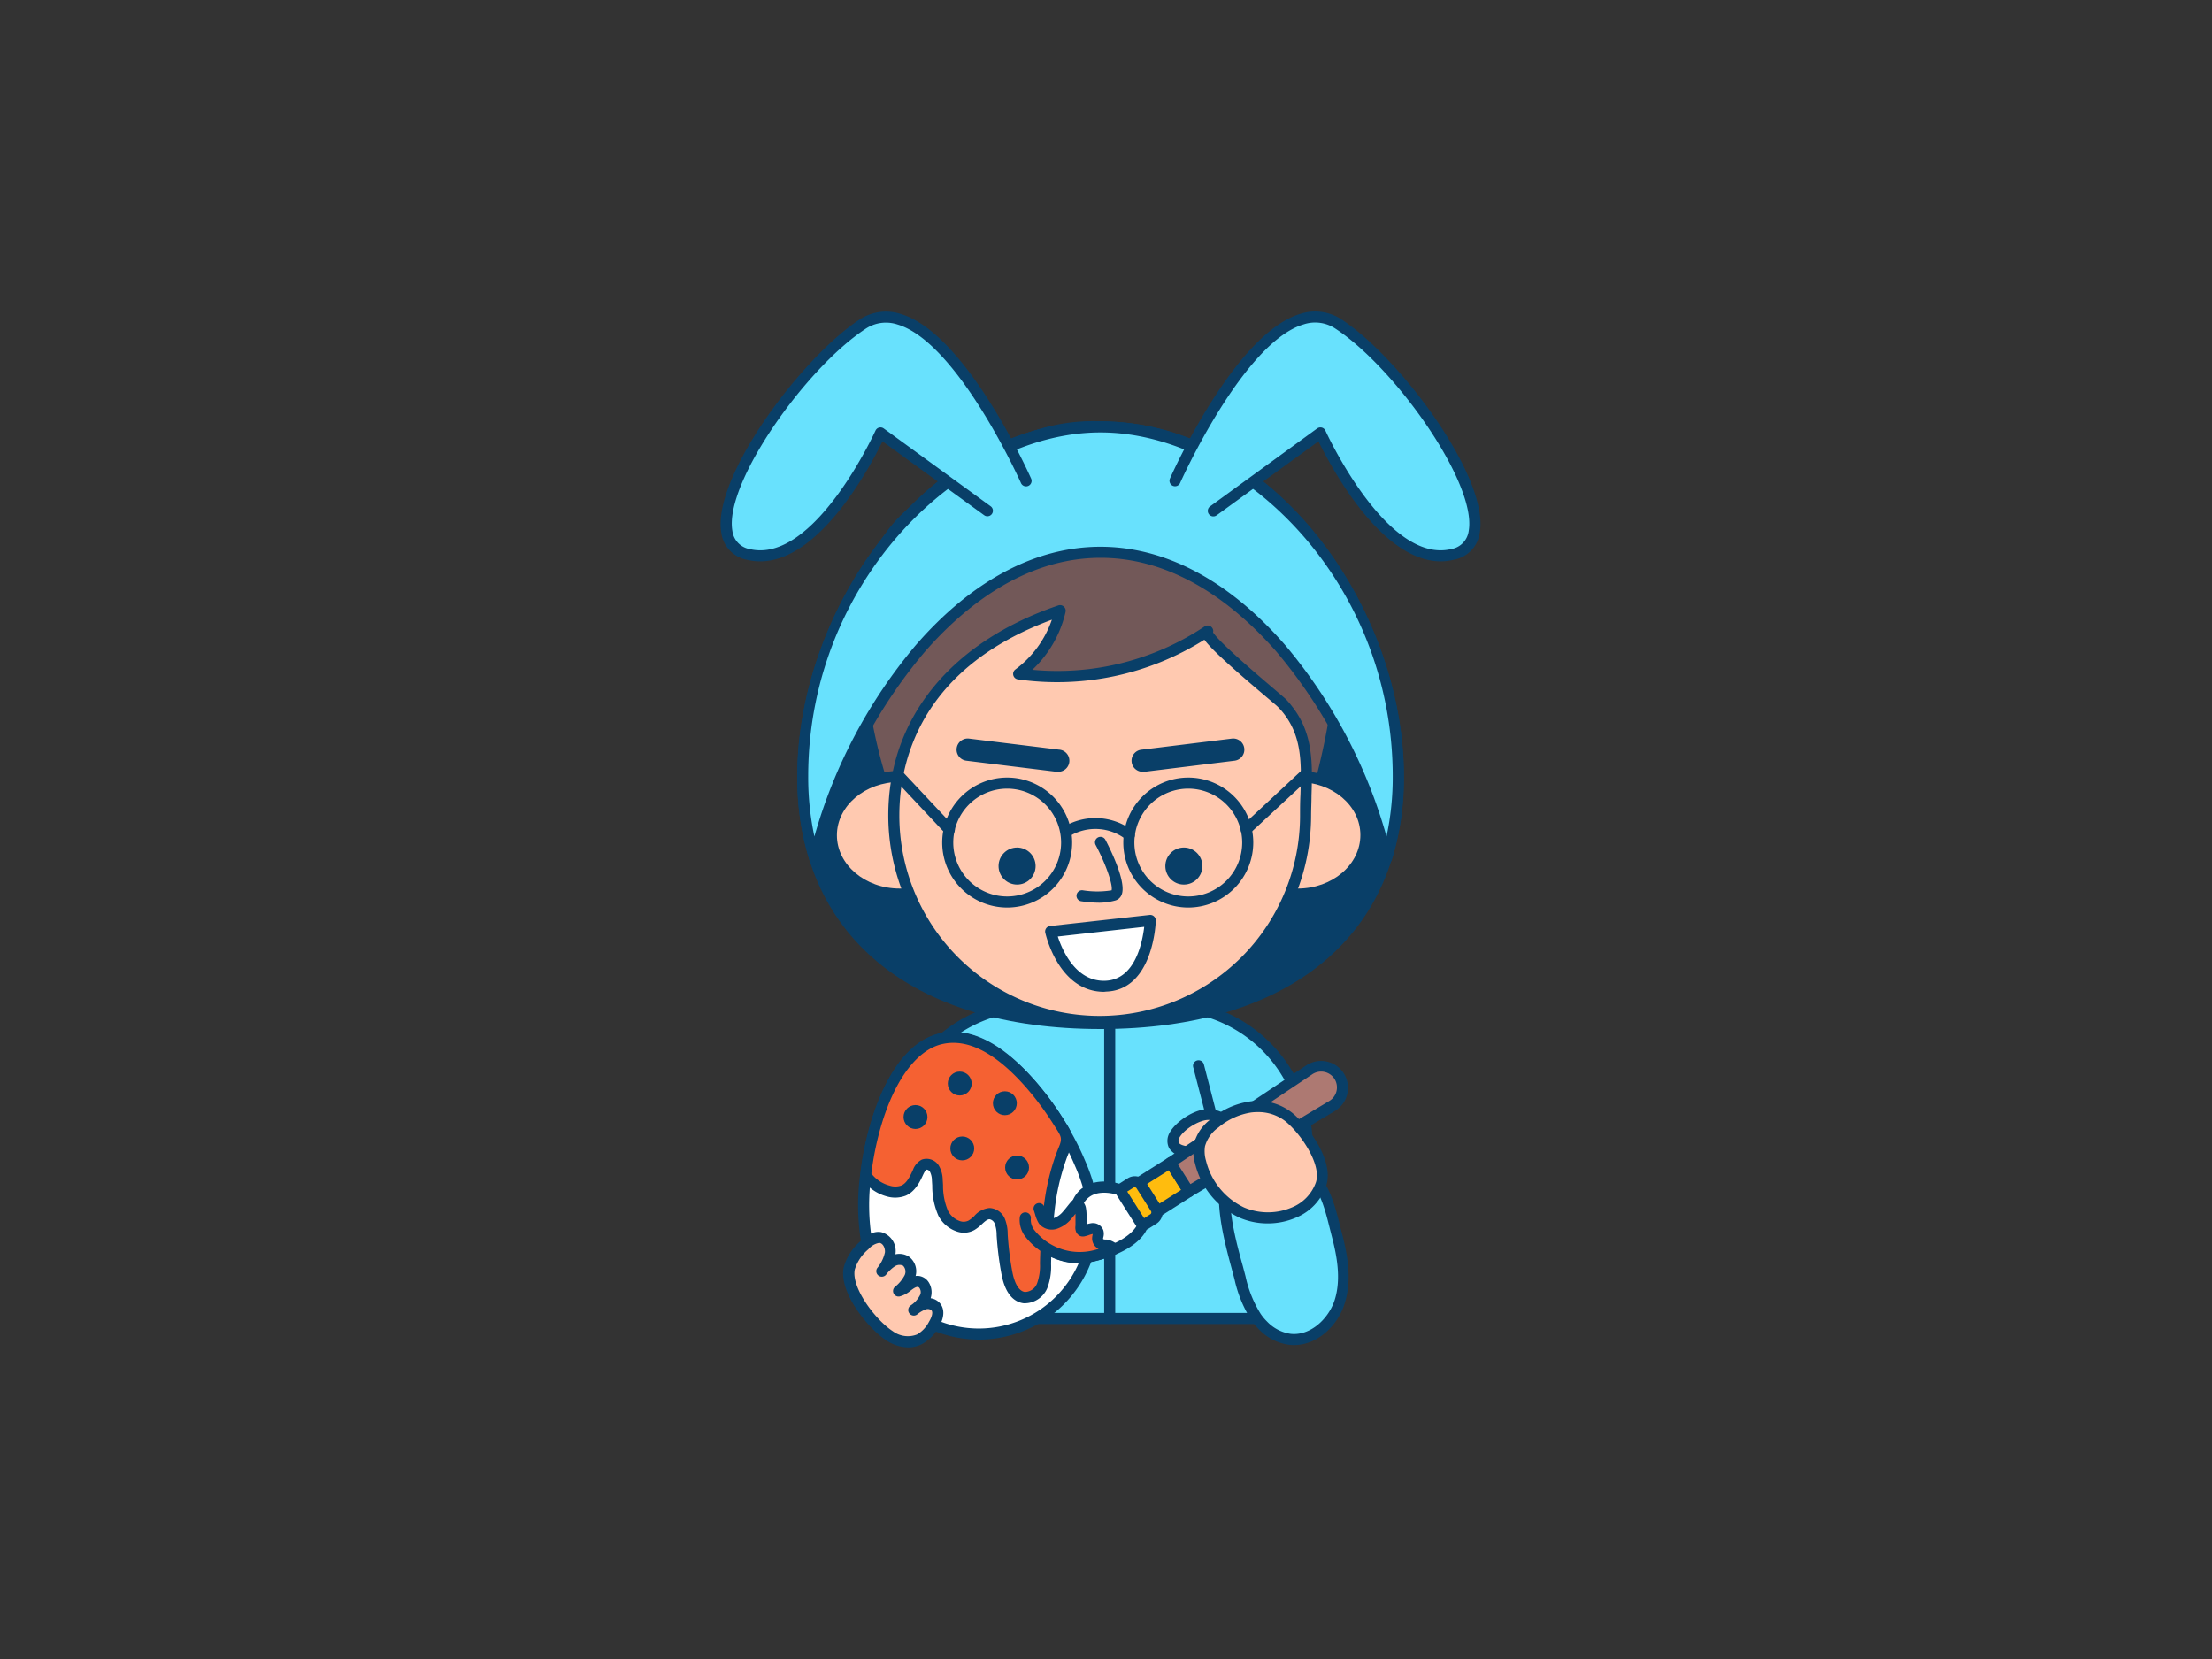 <svg xmlns="http://www.w3.org/2000/svg" viewBox="0 0 400 300"><rect x="0" y="0" width="400" height="300" fill="#333333" stroke="none"/><g id="_462_painting_an_egg_outline" data-name="#462_painting_an_egg_outline"><path d="M236.37,238.42V207.13a25.3,25.3,0,0,0-25.29-25.3H186.92a25.3,25.3,0,0,0-25.29,25.3v31.29Z" fill="#68e1fd"/><path d="M236.37,239.42H161.63a1,1,0,0,1-1-1V207.13a26.32,26.32,0,0,1,26.29-26.3h24.16a26.32,26.32,0,0,1,26.29,26.3v31.29A1,1,0,0,1,236.37,239.42Zm-73.74-2h72.74V207.13a24.32,24.32,0,0,0-24.29-24.3H186.92a24.32,24.32,0,0,0-24.29,24.3Z" fill="#093f68"/><path d="M200.67,239.42a1,1,0,0,1-1-1v-55a1,1,0,0,1,2,0v55A1,1,0,0,1,200.67,239.42Z" fill="#093f68"/><path d="M227.22,234.21a1,1,0,0,1-1-.75l-10.43-40.4a1,1,0,1,1,1.93-.5L228.19,233a1,1,0,0,1-.72,1.21A.73.73,0,0,1,227.22,234.21Z" fill="#093f68"/><path d="M228.36,239.68a8.31,8.31,0,0,0,4.82,2.5c4,.48,7.8-2.87,9-6.76s.54-8.11-.48-12.06c-1.24-4.8-2.1-9.59-6.28-12.5-3.93-2.73-9-5.36-12.52-.43s-.12,15.23,1.29,20.66a22.11,22.11,0,0,0,2.82,7A11.56,11.56,0,0,0,228.36,239.68Z" fill="#68e1fd"/><path d="M234,243.23a7.26,7.26,0,0,1-.93-.06,9.22,9.22,0,0,1-5.41-2.78,11.38,11.38,0,0,1-1.42-1.73,22.72,22.72,0,0,1-3-7.32c-.15-.55-.31-1.16-.48-1.81-1.61-5.94-4-14.91-.66-19.68,4.5-6.36,11.34-1.6,13.91.19,4.11,2.86,5.25,7.4,6.35,11.78l.33,1.29c1,3.85,1.83,8.36.46,12.62C242,239.5,238.4,243.23,234,243.23Zm-6.16-34.56a4.82,4.82,0,0,0-4.08,2.34c-2.83,4-.46,12.76,1,18,.17.66.34,1.27.48,1.83a21.22,21.22,0,0,0,2.69,6.69,8.77,8.77,0,0,0,1.19,1.44h0a7.33,7.33,0,0,0,4.22,2.22c3.64.43,6.92-2.75,8-6.07,1.21-3.77.43-7.94-.5-11.51l-.33-1.3c-1.05-4.22-2.05-8.19-5.55-10.63C232,209.67,229.7,208.67,227.83,208.67Z" fill="#093f68"/><path d="M252.85,140.4c0,31.18-24.11,44.68-53.85,44.68s-53.84-13.5-53.84-44.68S169.26,77.19,199,77.19,252.85,109.23,252.85,140.4Z" fill="#093f68"/><path d="M199,186.08c-34.34,0-54.84-17.07-54.84-45.68,0-30.31,23.45-64.21,54.84-64.21s54.85,33.9,54.85,64.21C253.85,169,233.34,186.08,199,186.08Zm0-107.89c-24.94,0-52.84,26.61-52.84,62.21,0,27.35,19.75,43.68,52.84,43.68s52.85-16.33,52.85-43.68C251.85,104.8,224,78.19,199,78.19Z" fill="#093f68"/><path d="M242.22,121.22a50.83,50.83,0,0,1-.56,6.61,130.38,130.38,0,0,1-7.47,27.85c-1.62,4.12-3.53,8.29-6.8,11.28a31.6,31.6,0,0,1-8.86,5.14c-9.68,4.23-20.41,8.11-30.58,5.28s-17.5-11.85-22.41-21.23a90.76,90.76,0,0,1-10-34.47c-.6-7.18.4-16,4-22.37a22.78,22.78,0,0,1,6.54-7.5c1.54-1.09,8.83-2.83,9.37-3.78,5.68-10,20.31-12.39,29.81-10C227,83.61,242.57,99.14,242.22,121.22Z" fill="#725858"/><path d="M195.22,179.34a28.45,28.45,0,0,1-7.54-1c-8.92-2.48-16.88-10-23-21.73a92.57,92.57,0,0,1-10.12-34.86c-.71-8.51.82-17.09,4.1-22.94A23.72,23.72,0,0,1,165.46,91a22.75,22.75,0,0,1,4.91-2,27.33,27.33,0,0,0,4.22-1.6c3.47-6,9.53-8.76,14-10a33.72,33.72,0,0,1,16.85-.34c23.63,6,38.1,22.93,37.76,44.13a50.71,50.71,0,0,1-.58,6.75A131,131,0,0,1,235.12,156c-1.65,4.21-3.65,8.54-7.06,11.66-2.58,2.35-5.66,3.8-9.13,5.32C211.22,176.38,203.13,179.34,195.22,179.34Zm2.64-101.16c-8.46,0-17.58,3.34-21.58,10.35-.44.76-1.72,1.24-5.28,2.42a26.54,26.54,0,0,0-4.38,1.68,21.69,21.69,0,0,0-6.25,7.16c-3.08,5.52-4.52,13.67-3.85,21.81a90.39,90.39,0,0,0,9.91,34.09c4.1,7.83,11.21,17.79,21.79,20.73,9.63,2.67,20.07-.94,29.91-5.24,3.3-1.44,6.23-2.81,8.58-5,3.11-2.84,5-6.92,6.54-10.91a128.94,128.94,0,0,0,7.42-27.63,48.3,48.3,0,0,0,.55-6.48h0C241.54,101,227.65,84.81,205,79A29.28,29.28,0,0,0,197.86,78.18Z" fill="#093f68"/><ellipse cx="162.69" cy="151.04" rx="12.35" ry="10.64" fill="#ffc9b0"/><path d="M162.69,162.68c-7.36,0-13.35-5.22-13.35-11.64s6-11.64,13.35-11.64S176,144.62,176,151,170,162.68,162.69,162.68Zm0-21.28c-6.26,0-11.35,4.33-11.35,9.64s5.09,9.64,11.35,9.64S174,156.36,174,151,168.94,141.4,162.69,141.4Z" fill="#093f68"/><ellipse cx="234.66" cy="151.04" rx="12.35" ry="10.64" fill="#ffc9b0"/><path d="M234.66,162.68c-7.36,0-13.35-5.22-13.35-11.64s6-11.64,13.35-11.64S248,144.62,248,151,242,162.68,234.66,162.68Zm0-21.28c-6.26,0-11.35,4.33-11.35,9.64s5.09,9.64,11.35,9.64S246,156.36,246,151,240.91,141.4,234.66,141.4Z" fill="#093f68"/><path d="M232.79,128.23c4.5,5.63,3.3,12.23,3.3,19.25a37.23,37.23,0,1,1-74.46,0c0-18.85,12.77-31.15,30.06-37a19.58,19.58,0,0,1-7.45,11.36,48.91,48.91,0,0,0,34.13-7.73c-1.37.93,12.51,12,13.46,13C232.18,127.5,232.5,127.86,232.79,128.23Z" fill="#ffc9b0"/><path d="M198.85,185.72a38.28,38.28,0,0,1-38.22-38.24c0-17.5,11.2-31.34,30.74-38a1,1,0,0,1,1,.21,1,1,0,0,1,.31,1,20.72,20.72,0,0,1-6,10.43,48,48,0,0,0,31.15-7.84h0a1,1,0,0,1,1.39.28.94.94,0,0,1,.14.79c1,1.69,8,7.66,10.75,10,1.49,1.27,2.22,1.89,2.47,2.14s.7.77,1,1.17c3.93,4.92,3.76,10.42,3.58,16.23,0,1.2-.07,2.41-.07,3.64A38.28,38.28,0,0,1,198.85,185.72Zm-8.64-73.66c-24,8.86-27.58,25.9-27.58,35.42a36.23,36.23,0,1,0,72.46,0c0-1.25,0-2.48.07-3.7.18-5.67.33-10.57-3.15-14.92h0a12.05,12.05,0,0,0-.9-1c-.18-.2-1.22-1.07-2.32-2-7-5.93-9.89-8.66-11-10.18a50,50,0,0,1-33.74,7.17,1,1,0,0,1-.44-1.79A18.75,18.75,0,0,0,190.21,112.06Zm28.72,2.87Z" fill="#093f68"/><circle cx="183.92" cy="156.61" r="3.35" fill="#093f68"/><circle cx="214.08" cy="156.61" r="3.35" fill="#093f68"/><path d="M198.83,163.24a22.85,22.85,0,0,1-3.34-.27,1,1,0,0,1-.81-1.16,1,1,0,0,1,1.16-.81,16.43,16.43,0,0,0,5.17,0c.27-.92-1-4.67-2.89-8.22a1,1,0,0,1,.42-1.34,1,1,0,0,1,1.35.42c.94,1.79,3.91,7.81,2.91,10a1.74,1.74,0,0,1-1.2,1A11.58,11.58,0,0,1,198.83,163.24Z" fill="#093f68"/><path d="M191.25,139.56l-.25,0-16.25-2a2,2,0,0,1,.49-4l16.26,2a2,2,0,0,1-.25,4Z" fill="#093f68"/><path d="M206.75,139.56a2,2,0,0,1-.25-4l16.26-2a2,2,0,0,1,.49,4l-16.25,2Z" fill="#093f68"/><path d="M252.85,140.4a48.88,48.88,0,0,1-2.13,14.78c-6.5-27.31-27.19-55.31-51.72-55.31s-45.22,28-51.72,55.31a48.88,48.88,0,0,1-2.13-14.78c0-31.17,24.12-63.2,53.85-63.2S252.85,109.23,252.85,140.4Z" fill="#68e1fd"/><path d="M250.72,156.18h0a1,1,0,0,1-.94-.76,90.9,90.9,0,0,0-18.88-37.48c-6.77-7.78-17.79-17.07-31.87-17.07s-25.09,9.29-31.86,17.07a90.79,90.79,0,0,0-18.89,37.48,1,1,0,0,1-1.92.06,49.86,49.86,0,0,1-2.18-15.08c0-30.3,23.46-64.2,54.85-64.2s54.85,33.9,54.85,64.2a49.86,49.86,0,0,1-2.18,15.08A1,1,0,0,1,250.72,156.18ZM199,78.2c-24.94,0-52.85,26.6-52.85,62.2a51,51,0,0,0,1.12,10.86,92.53,92.53,0,0,1,18.36-34.63C175.73,105,187.27,98.87,199,98.87s23.28,6.15,33.38,17.76a92.66,92.66,0,0,1,18.35,34.63,51,51,0,0,0,1.12-10.86C251.85,104.8,224,78.2,199,78.2Z" fill="#093f68"/><path d="M185.55,87S169.1,50,155.89,58.68s-33.18,38.58-20.57,41.58,23.87-22,23.87-22l19.36,14.09" fill="#68e1fd"/><path d="M137.46,101.51a10.22,10.22,0,0,1-2.37-.28,5.75,5.75,0,0,1-4.65-4.86c-1.76-10,14.47-31.65,24.9-38.52a8.64,8.64,0,0,1,7.48-1.1c11.81,3.46,23.16,28.72,23.64,29.79a1,1,0,0,1-1.83.82c-.11-.26-11.45-25.49-22.37-28.69a6.62,6.62,0,0,0-5.82.85c-10.78,7.1-25.54,27.91-24,36.5a3.81,3.81,0,0,0,3.14,3.27c11.66,2.77,22.62-21.17,22.73-21.41a1,1,0,0,1,.65-.56,1,1,0,0,1,.85.16l19.36,14.09A1,1,0,0,1,178,93.19L159.58,79.81C157.32,84.43,148.26,101.51,137.46,101.51Z" fill="#093f68"/><path d="M212.45,87s16.45-37,29.66-28.27,33.18,38.58,20.57,41.58-23.87-22-23.87-22L219.45,92.38" fill="#68e1fd"/><path d="M260.54,101.51c-10.8,0-19.86-17.08-22.12-21.7L220,93.19a1,1,0,1,1-1.18-1.62l19.36-14.09a1,1,0,0,1,.85-.16,1,1,0,0,1,.65.56c.11.24,11.07,24.18,22.73,21.41A3.81,3.81,0,0,0,265.59,96c1.51-8.59-13.25-29.4-24-36.5a6.62,6.62,0,0,0-5.82-.85c-10.92,3.2-22.26,28.43-22.37,28.69a1,1,0,0,1-1.83-.82c.48-1.07,11.83-26.33,23.64-29.79a8.63,8.63,0,0,1,7.48,1.1c10.43,6.87,26.66,28.49,24.9,38.52a5.75,5.75,0,0,1-4.65,4.86A10.22,10.22,0,0,1,260.54,101.51Z" fill="#093f68"/><path d="M178.32,239.42a1,1,0,0,1-1-1V198.1a1,1,0,1,1,2,0v40.32A1,1,0,0,1,178.32,239.42Z" fill="#093f68"/><path d="M181.11,240.83a20.68,20.68,0,0,1-24.35-16.21,40.62,40.62,0,0,1-.19-12.14,55.89,55.89,0,0,1,1.07-6.18c2.07-9,6.38-17.24,12.83-18.53,8.06-1.62,17.26,8.14,22.64,17.93a47.29,47.29,0,0,1,2.21,4.55,32.44,32.44,0,0,1,2,6.23A20.69,20.69,0,0,1,181.11,240.83Z" fill="#fff"/><path d="M177,242.24a21.72,21.72,0,0,1-21.25-17.42,41.38,41.38,0,0,1-.2-12.46,54.54,54.54,0,0,1,1.09-6.29c1.2-5.22,5-17.55,13.6-19.28,8.46-1.69,18,8,23.72,18.43a47.69,47.69,0,0,1,2.25,4.65,32.49,32.49,0,0,1,2.08,6.41,21.69,21.69,0,0,1-17,25.53h0A21.65,21.65,0,0,1,177,242.24Zm-4.78-53.65a8.38,8.38,0,0,0-1.58.16c-5.22,1-9.72,7.69-12.06,17.77a55.75,55.75,0,0,0-1.05,6.08,39.45,39.45,0,0,0,.18,11.82,19.67,19.67,0,0,0,23.17,15.43h0a19.69,19.69,0,0,0,15.45-23.17,31.62,31.62,0,0,0-2-6,47.5,47.5,0,0,0-2.17-4.46C187.41,197.41,179.33,188.59,172.25,188.59Z" fill="#093f68"/><path d="M153.59,229.37a8.56,8.56,0,0,1,2.74-4.17c.8-.79,1.81-1.6,2.91-1.4a2.53,2.53,0,0,1,1.75,2.82,7.28,7.28,0,0,1-1.55,3.27,7.19,7.19,0,0,1,1.91-1.78,2.44,2.44,0,0,1,2.49,0,2.48,2.48,0,0,1,.66,2.92,7.33,7.33,0,0,1-2,2.49c1.34-.27,2.26-1.93,3.62-1.74a2,2,0,0,1,1.3,2.64,5.85,5.85,0,0,1-2.14,2.52,6.07,6.07,0,0,1,1.9-1.07,2,2,0,0,1,2,.47c.77.87.28,2.24-.32,3.24a6.85,6.85,0,0,1-2.57,2.66,5.57,5.57,0,0,1-5.4-.63C157.75,239.51,152.78,233.37,153.59,229.37Z" fill="#ffc9b0"/><path d="M164.32,243.65a7.42,7.42,0,0,1-4-1.24c-3.13-2-8.7-8.57-7.75-13.24h0a9.49,9.49,0,0,1,3-4.69c.94-.92,2.23-1.95,3.79-1.67a3.53,3.53,0,0,1,2.57,3.92s0,.06,0,.09a3.22,3.22,0,0,1,2.43.42,3.29,3.29,0,0,1,1.21,3.5,2.67,2.67,0,0,1,.63,0,2.5,2.5,0,0,1,1.77,1.19,3.37,3.37,0,0,1,.34,2.75l0,.09a2.67,2.67,0,0,1,1.62.85c.94,1.06.86,2.67-.21,4.43a7.61,7.61,0,0,1-3,3A5.43,5.43,0,0,1,164.32,243.65Zm-5.42-18.88a3.29,3.29,0,0,0-1.87,1.14,7.77,7.77,0,0,0-2.46,3.66h0c-.66,3.25,3.69,9.08,6.89,11.16a4.57,4.57,0,0,0,4.4.57A5.62,5.62,0,0,0,168,239c.43-.7.79-1.65.43-2.06a1.07,1.07,0,0,0-1-.17,5.08,5.08,0,0,0-1.57.92,1,1,0,0,1-1.23-1.59,4.85,4.85,0,0,0,1.81-2.05,1.34,1.34,0,0,0-.13-1.07.52.52,0,0,0-.35-.27c-.32,0-.7.22-1.27.66a5.08,5.08,0,0,1-2,1.07,1,1,0,0,1-.87-1.72,6.58,6.58,0,0,0,1.77-2.12,1.52,1.52,0,0,0-.29-1.72,1.49,1.49,0,0,0-1.45.09,6.36,6.36,0,0,0-1.62,1.54,1,1,0,0,1-1.59-1.21,6.72,6.72,0,0,0,1.38-2.81c.08-.72-.3-1.61-.94-1.73Zm-5.31,4.6h0Z" fill="#093f68"/><path d="M192,209a41.46,41.46,0,0,0-2.29,10q-.52,4.7-.62,9.44a10.48,10.48,0,0,1-.61,4.1,3.36,3.36,0,0,1-3.26,2.13c-1.9-.27-2.74-2.52-3.1-4.41a56.24,56.24,0,0,1-.87-7,7.22,7.22,0,0,0-.43-2.4,2.2,2.2,0,0,0-1.83-1.42c-1.32,0-2.12,1.44-3.27,2.08-1.8,1-4.16-.32-5.1-2.14s-.93-4-1.08-6a4.3,4.3,0,0,0-.53-2.07,1.62,1.62,0,0,0-1.85-.73,2.46,2.46,0,0,0-1.08,1.34c-.61,1.33-1.32,2.77-2.65,3.36a4.34,4.34,0,0,1-2.76.1,7.14,7.14,0,0,1-4.07-2.88,55.89,55.89,0,0,1,1.07-6.18c2.07-9,6.38-17.24,12.83-18.53,6.94-1.4,13.34,5,17.27,9.88a55.17,55.17,0,0,1,3.68,5.18c1.3,2.07,2,2.73,1,5C192.27,208.2,192.12,208.58,192,209Z" fill="#f56132"/><path d="M185.53,235.67a3.87,3.87,0,0,1-.48,0c-1.38-.2-3.19-1.26-3.94-5.21a58.11,58.11,0,0,1-.89-7.1v-.16a5.8,5.8,0,0,0-.34-1.9,1.25,1.25,0,0,0-.94-.82c-.39,0-.79.33-1.39.89a7.35,7.35,0,0,1-1.36,1.06,3.89,3.89,0,0,1-3.11.28,5.88,5.88,0,0,1-3.37-2.83,13.35,13.35,0,0,1-1.13-5.5l-.06-.92a3.56,3.56,0,0,0-.37-1.6c-.17-.26-.49-.4-.64-.34s-.41.55-.55.84c-.55,1.22-1.41,3.07-3.14,3.84a5.37,5.37,0,0,1-3.42.16,8.15,8.15,0,0,1-4.64-3.29,1,1,0,0,1-.17-.68,54.54,54.54,0,0,1,1.09-6.29c1.2-5.22,5-17.55,13.6-19.28,5.7-1.15,11.84,2.3,18.24,10.23a55.34,55.34,0,0,1,3.76,5.28l.34.54c1.09,1.7,1.82,2.83.74,5.36-.15.37-.3.75-.44,1.12h0a40.89,40.89,0,0,0-2.24,9.77c-.35,3.12-.55,6.26-.61,9.35v.15a10.92,10.92,0,0,1-.7,4.34A4.47,4.47,0,0,1,185.53,235.67Zm-6.61-17.22H179a3.15,3.15,0,0,1,2.73,2,7.38,7.38,0,0,1,.49,2.55l0,.17a55.84,55.84,0,0,0,.85,6.86c.24,1.25.86,3.4,2.26,3.6a2.41,2.41,0,0,0,2.21-1.56,9.34,9.34,0,0,0,.52-3.55v-.15c.06-3.14.27-6.35.63-9.53A42.38,42.38,0,0,1,191,208.62h0c.15-.4.31-.8.47-1.19.66-1.57.45-1.9-.58-3.51l-.35-.55a54.93,54.93,0,0,0-3.62-5.09c-5.9-7.31-11.38-10.52-16.29-9.53-5.22,1-9.72,7.69-12.06,17.77a54.3,54.3,0,0,0-1,5.69,6.12,6.12,0,0,0,3.28,2.18,3.32,3.32,0,0,0,2.11,0c1-.42,1.56-1.59,2.14-2.86a3.39,3.39,0,0,1,1.6-1.84,2.61,2.61,0,0,1,3.08,1.11,5.2,5.2,0,0,1,.69,2.54l.06.94a11.59,11.59,0,0,0,.91,4.7,3.86,3.86,0,0,0,2.16,1.84,2,2,0,0,0,1.56-.11,6,6,0,0,0,1-.79A4.08,4.08,0,0,1,178.92,218.45ZM192,209h0Z" fill="#093f68"/><path d="M212.38,205.32a1.91,1.91,0,0,0-.08,1.84,3,3,0,0,0,2.09,1.13,13.29,13.29,0,0,0,5.71.23,3.89,3.89,0,0,0,3-2.29c.81-2.49-2.16-4.52-4.34-4.67S213.37,203.48,212.38,205.32Z" fill="#ffc9b0"/><path d="M218.07,209.75a19.16,19.16,0,0,1-3.88-.48,3.87,3.87,0,0,1-2.76-1.62,2.93,2.93,0,0,1,.07-2.81h0c1.12-2.07,4.7-4.46,7.31-4.28a6.57,6.57,0,0,1,4.71,2.66,3.71,3.71,0,0,1,.51,3.32,4.85,4.85,0,0,1-3.7,3A10.23,10.23,0,0,1,218.07,209.75Zm-4.81-4a1,1,0,0,0-.09.88c.19.35.83.52,1.42.64a12.48,12.48,0,0,0,5.29.24c.43-.1,1.89-.52,2.25-1.63a1.73,1.73,0,0,0-.27-1.58,4.55,4.55,0,0,0-3.19-1.78c-1.63-.11-4.55,1.64-5.41,3.23Z" fill="#093f68"/><rect x="207.04" y="211.58" width="6.79" height="6.2" transform="translate(-82.13 145.6) rotate(-32.29)" fill="#ffbc0e"/><path d="M209.22,220.11l-.22,0a1,1,0,0,1-.62-.45l-3.31-5.23a1,1,0,0,1,.31-1.38l5.74-3.63a1,1,0,0,1,.75-.13,1,1,0,0,1,.63.44l3.31,5.24a1,1,0,0,1-.31,1.38L209.76,220A1,1,0,0,1,209.22,220.11Zm-1.93-5.93,2.24,3.55,4.05-2.56-2.24-3.55Z" fill="#093f68"/><path d="M215,215.48,240.87,200a3.87,3.87,0,0,0,1.32-5.41h0a3.88,3.88,0,0,0-5.46-1.14l-25.08,16.76Z" fill="#ad7972"/><path d="M215,216.48a1,1,0,0,1-.84-.46l-3.31-5.24a1,1,0,0,1,.29-1.37l25.08-16.76a4.87,4.87,0,1,1,5.19,8.24l-25.9,15.45A.94.94,0,0,1,215,216.48ZM213,210.53l2.27,3.59,25.06-15a2.87,2.87,0,0,0,1-4,2.87,2.87,0,0,0-4.05-.84Z" fill="#093f68"/><rect x="203.51" y="213.77" width="4.52" height="7.7" rx="1.41" transform="translate(-84.43 143.56) rotate(-32.29)" fill="#ffbc0e"/><path d="M206.36,222.55a2.42,2.42,0,0,1-2-1.12l-2.61-4.13a2.41,2.41,0,0,1,.75-3.32l1.43-.91a2.43,2.43,0,0,1,1.82-.31,2.39,2.39,0,0,1,1.51,1.06l2.61,4.13a2.42,2.42,0,0,1-.75,3.33l-1.43.9A2.44,2.44,0,0,1,206.36,222.55Zm-1.18-7.85a.41.41,0,0,0-.22.06l-1.43.91a.45.45,0,0,0-.18.25.47.47,0,0,0,.05.31l2.61,4.13a.42.42,0,0,0,.57.13l1.43-.91h0a.41.41,0,0,0,.13-.56l-2.61-4.13a.4.4,0,0,0-.26-.18Z" fill="#093f68"/><path d="M202.51,215.13l4.11,6.51s-.62,2.35-5.13,4.26A23.13,23.13,0,0,1,198.1,227c-7.61,1.95-11.2-3.73-11.2-3.73,4,2.28,5.91-1.45,7.87-5.47l.24-.5C197.06,213.14,202.51,215.13,202.51,215.13Z" fill="#fff"/><path d="M195,228.43a11.07,11.07,0,0,1-9-4.59,1,1,0,0,1,.12-1.23,1,1,0,0,1,1.22-.18,3,3,0,0,0,2.37.48c1.65-.51,2.95-3.17,4.1-5.52l.25-.5c1.93-3.95,6.55-3.49,8.73-2.7a1,1,0,0,1,.5.41l4.12,6.51a1,1,0,0,1,.12.79c-.08.29-.89,2.88-5.71,4.92a25.16,25.16,0,0,1-3.53,1.18A13.56,13.56,0,0,1,195,228.43ZM190,224.92a9.39,9.39,0,0,0,7.89,1.14A22.5,22.5,0,0,0,201.1,225c2.9-1.23,4-2.62,4.39-3.26L201.86,216c-1.07-.3-4.56-1.06-6,1.8l-.25.51c-1.32,2.7-2.82,5.78-5.31,6.54Z" fill="#093f68"/><path d="M188,218.57a10.69,10.69,0,0,0,.8,2.11,2.08,2.08,0,0,0,2.33.44,4.72,4.72,0,0,0,1.88-1.34c.52-.58,1-1.22,1.48-1.8a.74.74,0,0,1,.28-.22c.39-.13.64.51.7.78a6.89,6.89,0,0,1,.1,1.43c0,.51,0,1,0,1.53a2,2,0,0,0,0,.81.46.46,0,0,0,.23.26.66.66,0,0,0,.28,0c.47-.11.9-.34,1.38-.41a1.07,1.07,0,0,1,1.18.58c.12.39-.11.79-.11,1.2a1.11,1.11,0,0,0,.65,1,3.64,3.64,0,0,0,.87.18,2.87,2.87,0,0,1,1.5.76A23.13,23.13,0,0,1,198.1,227a11.5,11.5,0,0,1-11.79-3.88,4,4,0,0,1-.91-2.91" fill="#f56132"/><path d="M195.24,228.39a12.33,12.33,0,0,1-9.72-4.63,4.93,4.93,0,0,1-1.11-3.65,1,1,0,0,1,2,.26,3,3,0,0,0,.71,2.16,10.43,10.43,0,0,0,10.75,3.53l.8-.22a2.09,2.09,0,0,1-1.18-1.93,3.26,3.26,0,0,1,.1-.68l0-.08h-.06a5.53,5.53,0,0,0-.57.17,5,5,0,0,1-.72.22,1.52,1.52,0,0,1-.84,0,1.45,1.45,0,0,1-.81-.79,2.18,2.18,0,0,1-.11-1.13l0-.41c0-.4,0-.8,0-1.21v-.51c-.27.34-.54.67-.83,1a5.65,5.65,0,0,1-2.28,1.62,3,3,0,0,1-3.49-.84,6,6,0,0,1-.7-1.68c-.07-.21-.13-.43-.2-.63a1,1,0,1,1,1.87-.7c.09.25.17.51.24.76a4.38,4.38,0,0,0,.46,1.15c.09.15.65.22,1.16.05a3.76,3.76,0,0,0,1.47-1.08c.26-.29.51-.6.75-.9s.47-.6.72-.88a1.64,1.64,0,0,1,.72-.51,1.3,1.3,0,0,1,1.07.11,2.26,2.26,0,0,1,.92,1.41,8,8,0,0,1,.12,1.65c0,.43,0,.86,0,1.28v.1a5,5,0,0,1,.76-.19,2,2,0,0,1,2.28,1.27,2.32,2.32,0,0,1,0,1.24,2,2,0,0,0-.05.27.12.12,0,0,0,.06.1,1.22,1.22,0,0,0,.33.06l.3,0a3.92,3.92,0,0,1,2,1,1,1,0,0,1-.3,1.64,25.16,25.16,0,0,1-3.53,1.18A12.68,12.68,0,0,1,195.24,228.39Z" fill="#093f68"/><path d="M233,202a9.05,9.05,0,0,0-6.83-1.83,13,13,0,0,0-6.54,2.94,7.22,7.22,0,0,0-2.79,4,7.14,7.14,0,0,0,.2,3.08,13.74,13.74,0,0,0,7.42,9.1c5,2.24,12.42.6,14.36-5.1C240.18,210.27,235.9,204.35,233,202Z" fill="#ffc9b0"/><path d="M229.23,221.23a12.7,12.7,0,0,1-5.13-1.06,14.6,14.6,0,0,1-8-9.77,7.85,7.85,0,0,1-.21-3.51,8,8,0,0,1,3.14-4.56,14,14,0,0,1,7.05-3.16,10.07,10.07,0,0,1,7.59,2.06c2.9,2.38,7.67,8.71,6.13,13.25a9.64,9.64,0,0,1-5.43,5.7A12.86,12.86,0,0,1,229.23,221.23ZM227.4,201.1a9.73,9.73,0,0,0-1.07.06,12.07,12.07,0,0,0-6,2.72,6.18,6.18,0,0,0-2.43,3.4,6,6,0,0,0,.19,2.63,12.73,12.73,0,0,0,6.86,8.43,11.06,11.06,0,0,0,8.67,0,7.64,7.64,0,0,0,4.33-4.51c1.07-3.13-2.55-8.64-5.5-11.07h0A8,8,0,0,0,227.4,201.1Z" fill="#093f68"/><circle cx="173.55" cy="195.94" r="2.16" fill="#093f68"/><circle cx="183.92" cy="211.12" r="2.16" fill="#093f68"/><circle cx="165.55" cy="201.99" r="2.16" fill="#093f68"/><circle cx="181.71" cy="199.5" r="2.16" fill="#093f68"/><circle cx="174.01" cy="207.67" r="2.16" fill="#093f68"/><path d="M182.14,164.11a11.75,11.75,0,1,1,11.74-11.75A11.76,11.76,0,0,1,182.14,164.11Zm0-21.5a9.75,9.75,0,1,0,9.74,9.75A9.76,9.76,0,0,0,182.14,142.61Z" fill="#093f68"/><path d="M214.88,164.11a11.75,11.75,0,1,1,11.75-11.75A11.76,11.76,0,0,1,214.88,164.11Zm0-21.5a9.75,9.75,0,1,0,9.75,9.75A9.76,9.76,0,0,0,214.88,142.61Z" fill="#093f68"/><path d="M204.22,152a1,1,0,0,1-.59-.19,9,9,0,0,0-10.19-.62,1,1,0,0,1-1.12-1.65,11.15,11.15,0,0,1,12.49.65,1,1,0,0,1-.59,1.81Z" fill="#093f68"/><path d="M171.65,151a1,1,0,0,1-.73-.31l-9-9.59a1,1,0,1,1,1.46-1.37l9,9.59a1,1,0,0,1,0,1.41A1,1,0,0,1,171.65,151Z" fill="#093f68"/><path d="M225.36,151a1,1,0,0,1-.73-.32,1,1,0,0,1,.05-1.41l10.87-10.12a1,1,0,0,1,1.36,1.46L226,150.72A1,1,0,0,1,225.36,151Z" fill="#093f68"/><path d="M190,168.45l18-2s-.38,11.63-8.07,11.86S190,168.45,190,168.45Z" fill="#fff"/><path d="M199.66,179.35c-8.17,0-10.54-10.24-10.64-10.69a1,1,0,0,1,.16-.8,1,1,0,0,1,.71-.41l18-2a1,1,0,0,1,.79.26,1,1,0,0,1,.32.77c0,.51-.51,12.57-9,12.83Zm-8.38-10c.81,2.45,3.24,8.22,8.63,8s6.67-7,7-9.75Z" fill="#093f68"/></g></svg>